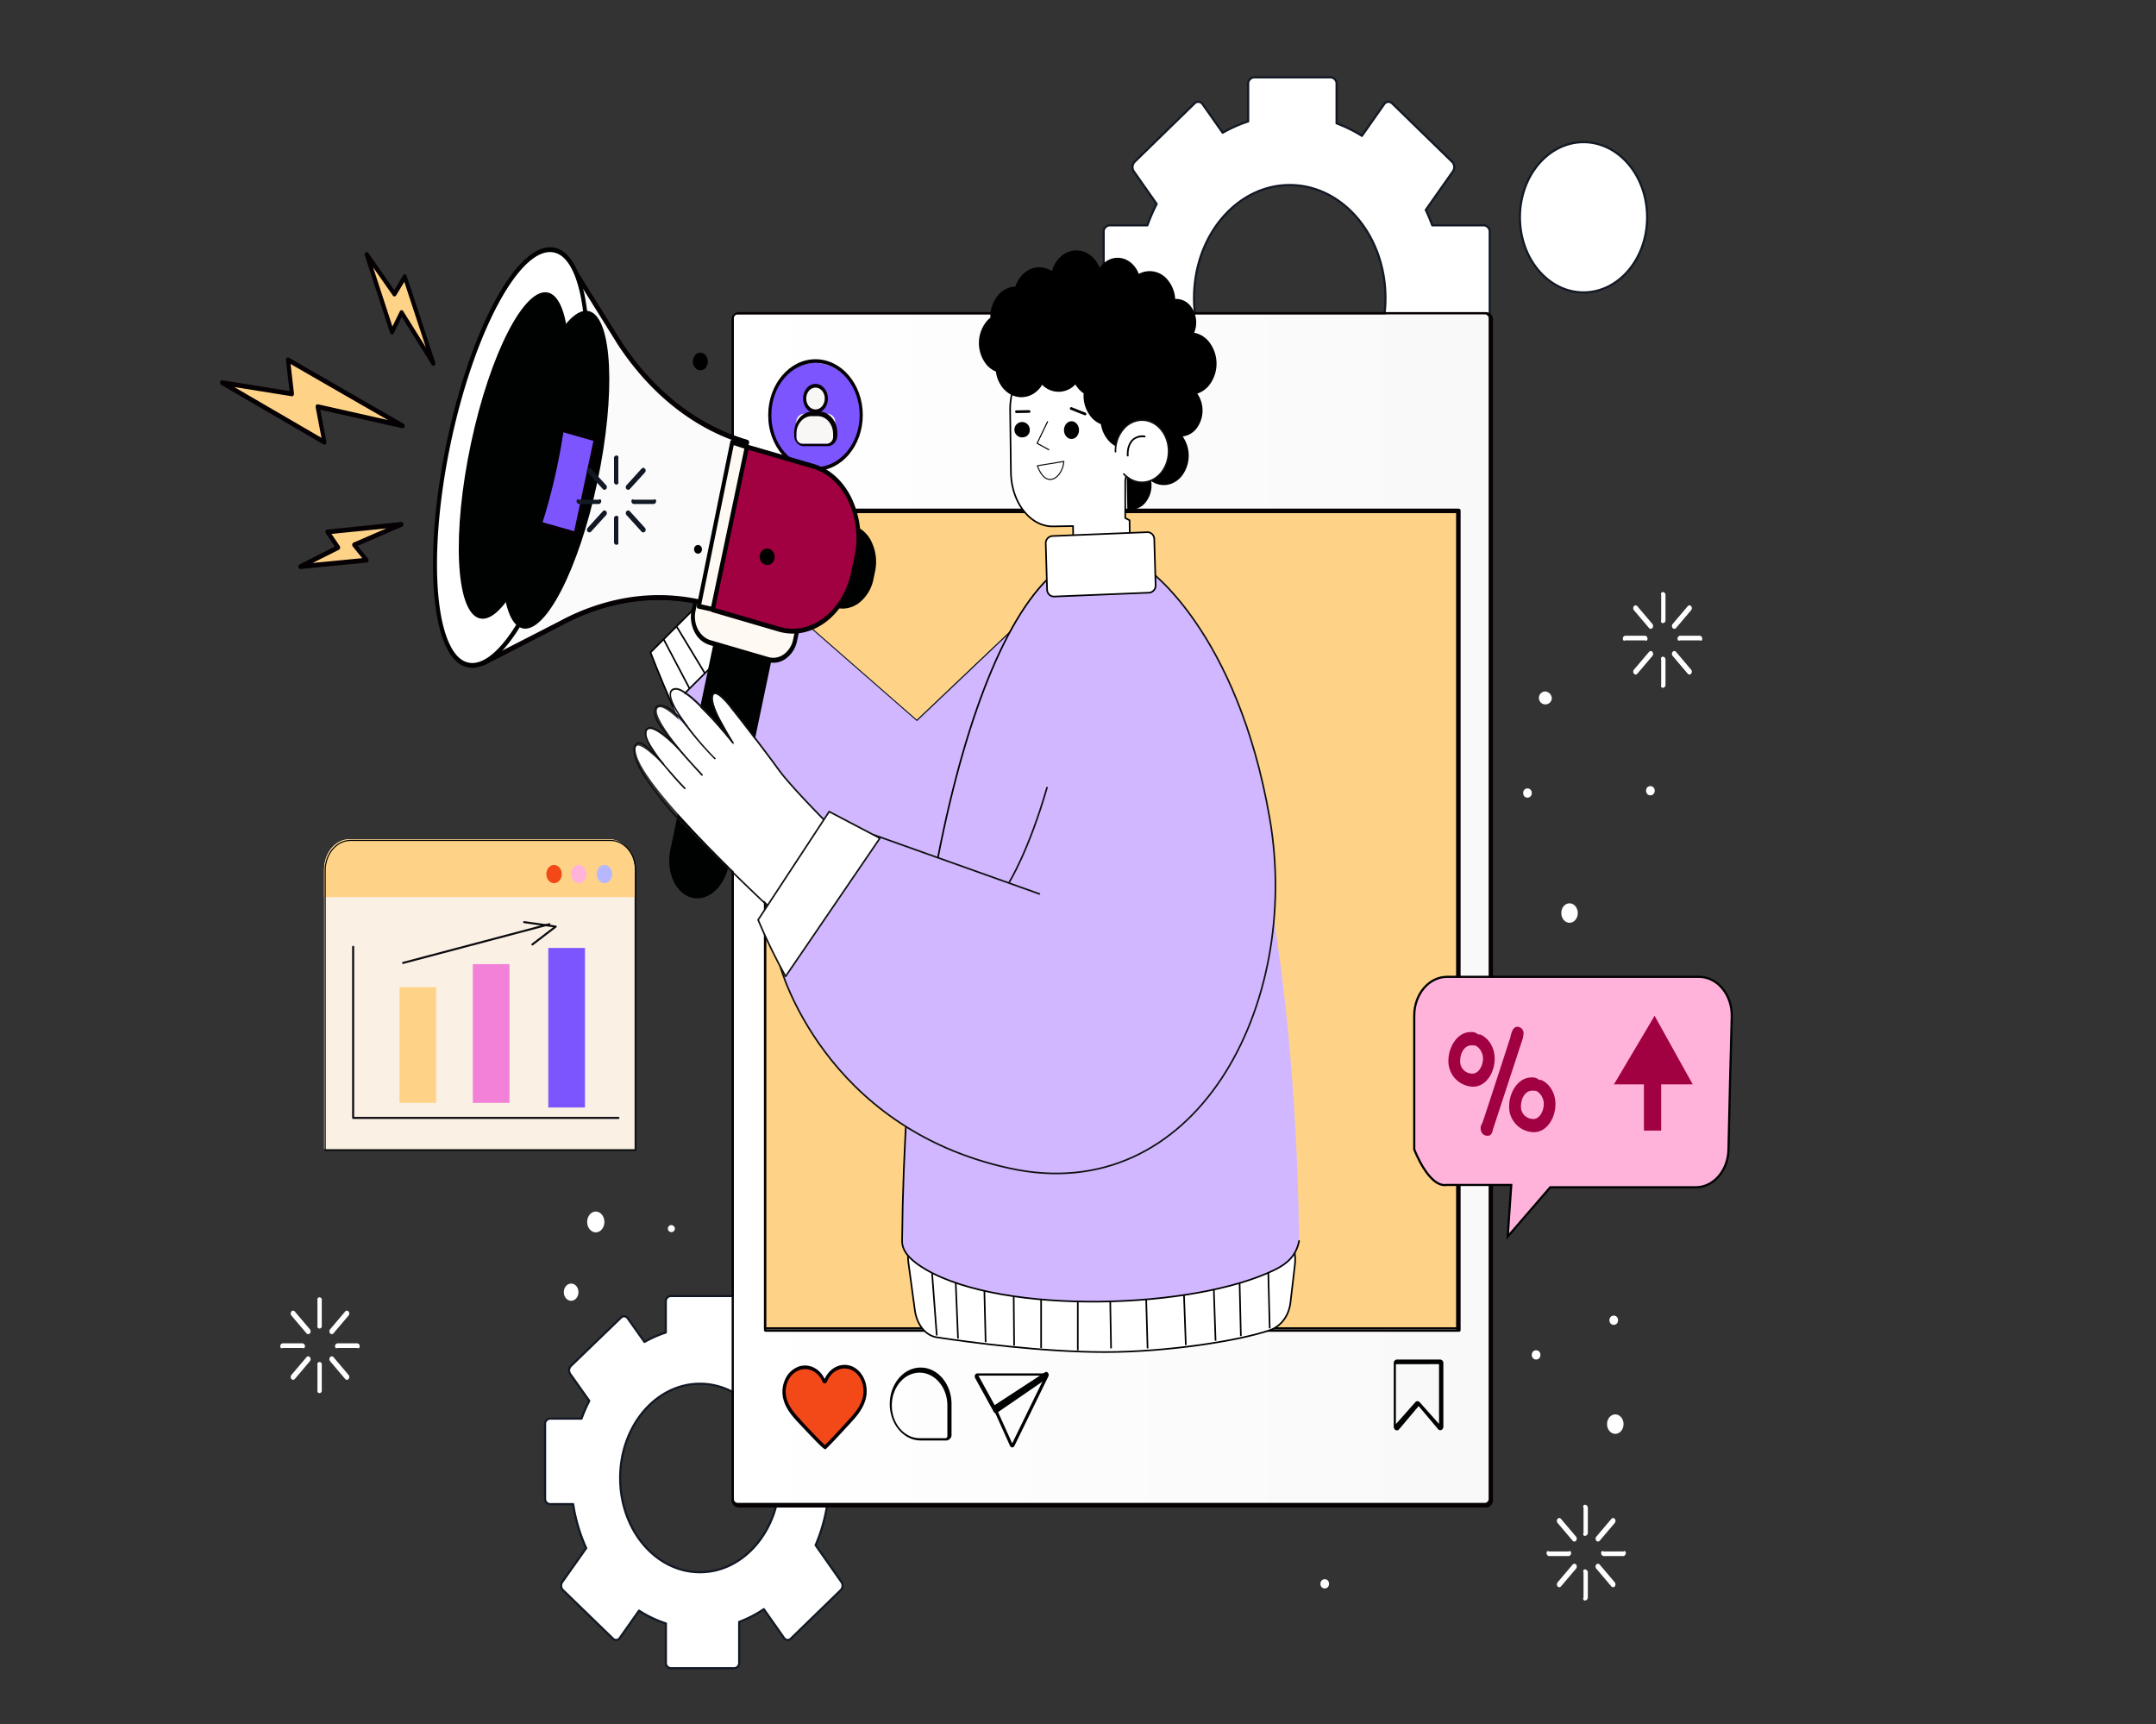 <svg xmlns="http://www.w3.org/2000/svg" xmlns:xlink="http://www.w3.org/1999/xlink" viewBox="0 0 999.95 799.66"><rect x="0" y="0" width="999.95" height="799.66" fill="#333333" stroke="none"/><defs><style>.cls-1{fill:#121924;}.cls-12,.cls-2,.cls-23,.cls-24,.cls-25,.cls-3{fill:#fff;}.cls-11,.cls-3{stroke:#121924;}.cls-15,.cls-21,.cls-23,.cls-24,.cls-25,.cls-26,.cls-27,.cls-3,.cls-32{stroke-linecap:round;}.cls-21,.cls-23,.cls-24,.cls-25,.cls-26,.cls-27,.cls-3,.cls-32{stroke-linejoin:round;}.cls-4{fill:url(#Gradiente_sem_nome_69);}.cls-5{fill:#050004;}.cls-20,.cls-6{fill:#ffd387;}.cls-34,.cls-6{stroke:#020202;}.cls-11,.cls-12,.cls-13,.cls-15,.cls-28,.cls-34,.cls-6{stroke-miterlimit:10;}.cls-7{fill:#f34919;}.cls-8{fill:#000201;}.cls-9{fill:#7c55ff;}.cls-10{fill:#f8f7f5;}.cls-11,.cls-14{fill:#d1b7ff;}.cls-11,.cls-25,.cls-26,.cls-34{stroke-width:0.5px;}.cls-12,.cls-13,.cls-15,.cls-24,.cls-26,.cls-28{stroke:#000;}.cls-12,.cls-13,.cls-15,.cls-21,.cls-23,.cls-24,.cls-27{stroke-width:0.75px;}.cls-13,.cls-15,.cls-21,.cls-26,.cls-27,.cls-32,.cls-34,.cls-35{fill:none;}.cls-16{fill:#fff9f3;}.cls-17{fill:#a10140;}.cls-18{fill:#f8eee2;}.cls-19{fill:#fcfbfc;}.cls-21{stroke:#101010;}.cls-22{fill:#0f110e;}.cls-23,.cls-25,.cls-27{stroke:#0f110e;}.cls-28,.cls-30{fill:#ffb3da;}.cls-29{fill:#faf0e3;}.cls-31{fill:#b7b8fb;}.cls-32{stroke:#0b0a10;stroke-width:0.94px;}.cls-33{fill:#f381d8;}</style><linearGradient id="Gradiente_sem_nome_69" x1="340.34" y1="421.95" x2="691.43" y2="421.95" gradientUnits="userSpaceOnUse"><stop offset="0" stop-color="#fff"/><stop offset="0.94" stop-color="#f9f9f9"/></linearGradient></defs><g id="Layer_2" data-name="Layer 2"><g id="OBJECTS"><line class="cls-1" x1="735.44" y1="699.16" x2="735.44" y2="710.96"/><path class="cls-2" d="M735.16,712.33a.84.84,0,0,1-.72-1.33V699.2a.84.84,0,0,1,.72-1.33,1.5,1.5,0,0,1,1.28,1.33V711A1.5,1.5,0,0,1,735.16,712.33Z"/><line class="cls-1" x1="735.44" y1="729.19" x2="735.44" y2="740.99"/><path class="cls-2" d="M735.16,742.3a.84.84,0,0,1-.72-1.34V729.17a.84.84,0,0,1,.72-1.33,1.5,1.5,0,0,1,1.28,1.33V741A1.5,1.5,0,0,1,735.16,742.3Z"/><line class="cls-1" x1="752.45" y1="720.61" x2="743.45" y2="720.61"/><path class="cls-2" d="M753,721.68h-9.34a1.46,1.46,0,0,1-1.05-1.41c0-.68.47-1.24,1.05-.73H753c.58-.51,1.05.05,1.05.73A1.46,1.46,0,0,1,753,721.68Z"/><line class="cls-1" x1="727.44" y1="720.61" x2="717.44" y2="720.61"/><path class="cls-2" d="M727.64,721.68H718.3a1.46,1.46,0,0,1-1-1.41c0-.68.47-1.24,1-.73h9.34c.58-.51,1.05.05,1.05.73A1.46,1.46,0,0,1,727.64,721.68Z"/><line class="cls-1" x1="723.19" y1="734.81" x2="730.18" y2="726.55"/><path class="cls-2" d="M723.19,736.12a1,1,0,0,1-.79-.38,1.52,1.52,0,0,1,0-1.87l7-8.25a1,1,0,0,1,1.58,0,1.49,1.49,0,0,1,0,1.87l-7,8.25A1,1,0,0,1,723.19,736.12Z"/><line class="cls-1" x1="741.15" y1="713.62" x2="748.14" y2="705.36"/><path class="cls-2" d="M741.15,714.93a1,1,0,0,1-.79-.38,1.49,1.49,0,0,1,0-1.87l7-8.25a1,1,0,0,1,1.58,0,1.52,1.52,0,0,1,0,1.87l-7,8.25A1.06,1.06,0,0,1,741.15,714.93Z"/><line class="cls-1" x1="723.19" y1="705.36" x2="730.18" y2="713.62"/><path class="cls-2" d="M730.18,714.93a1.06,1.06,0,0,1-.79-.38l-7-8.25a1.52,1.52,0,0,1,0-1.87,1,1,0,0,1,1.58,0l7,8.25a1.49,1.49,0,0,1,0,1.87A1,1,0,0,1,730.18,714.93Z"/><line class="cls-1" x1="741.15" y1="726.55" x2="748.14" y2="734.81"/><path class="cls-2" d="M748.14,736.12a1,1,0,0,1-.79-.38l-7-8.25a1.49,1.49,0,0,1,0-1.87,1,1,0,0,1,1.58,0l7,8.25a1.52,1.52,0,0,1,0,1.87A1,1,0,0,1,748.14,736.12Z"/><ellipse class="cls-2" cx="614.41" cy="734.55" rx="2" ry="2.14"/><path class="cls-3" d="M252.81,660.46V695a2.43,2.43,0,0,0,2.21,2.59h10.8A78.38,78.38,0,0,0,271.87,718h0l-11.13,15.76a2.92,2.92,0,0,0,.3,3.65L284.33,760a2,2,0,0,0,3.12-.35L296.38,747h0a54.68,54.68,0,0,0,12.45,5.93h0V771.1a2.42,2.42,0,0,0,2.21,2.59h29.59a2.43,2.43,0,0,0,2.21-2.59V752.21a55.7,55.7,0,0,0,11.42-5.9l9.38,13.36a2,2,0,0,0,3.1.34L390,737.4a2.92,2.92,0,0,0,.29-3.64l-12-17.13h0a79.11,79.11,0,0,0,5.43-19.08h16a2.42,2.42,0,0,0,2.2-2.59v-34.5a2.42,2.42,0,0,0-2.2-2.58H379.72q-1.11-3-2.46-5.92h0l10.47-14.82a2.89,2.89,0,0,0-.29-3.63L364.25,611a2,2,0,0,0-3.11.34l-8.55,12.1a55.48,55.48,0,0,0-9.75-4.8v-15a2.43,2.43,0,0,0-2.21-2.58H311a2.42,2.42,0,0,0-2.21,2.58V618h0a53.68,53.68,0,0,0-9.88,4.36l-7.76-10.95a2,2,0,0,0-3.12-.34l-23.29,22.49a2.89,2.89,0,0,0-.3,3.63l8.87,12.5a75.2,75.2,0,0,0-3.61,8.24H255A2.43,2.43,0,0,0,252.81,660.46Zm34.83,25c0-24.13,16.58-43.7,37-43.7s37,19.57,37,43.7-16.57,43.71-37,43.71S287.64,709.64,287.64,685.5Z"/><path class="cls-3" d="M511.88,107.64v42a2.94,2.94,0,0,0,2.65,3.15h12.91a95.87,95.87,0,0,0,7.24,24.75h0l-13.31,19.09a3.58,3.58,0,0,0,.36,4.43l27.86,27.38a2.38,2.38,0,0,0,3.73-.42L564,212.68h0a65.67,65.67,0,0,0,14.89,7.17h0v22a2.93,2.93,0,0,0,2.65,3.14h35.71a2.93,2.93,0,0,0,2.65-3.14V219a66.87,66.87,0,0,0,13.75-7.16L645,228a2.38,2.38,0,0,0,3.73.42l27.91-27.38a3.57,3.57,0,0,0,.36-4.43l-14.48-20.73h0A96.08,96.08,0,0,0,669,152.78h19.28a2.94,2.94,0,0,0,2.65-3.15v-42a2.92,2.92,0,0,0-2.65-3.12h-24q-1.34-3.66-3-7.14h0l12.6-17.9a3.52,3.52,0,0,0-.35-4.39L645.68,47.94a2.41,2.41,0,0,0-3.74.41L631.66,63a66.46,66.46,0,0,0-11.75-5.8V39a2.92,2.92,0,0,0-2.65-3.12H581.55A2.92,2.92,0,0,0,578.9,39v17.3h0a64.66,64.66,0,0,0-11.82,5.26l-9.29-13.21a2.39,2.39,0,0,0-3.73-.42L526.2,75.09a3.54,3.54,0,0,0-.35,4.4l10.61,15.09a88.47,88.47,0,0,0-4.32,9.94H514.53A2.92,2.92,0,0,0,511.88,107.64Zm41.92,30.57c0-28.94,19.87-52.39,44.38-52.39s44.39,23.45,44.39,52.39-19.87,52.38-44.39,52.38S553.8,167.14,553.8,138.21Z"/><rect class="cls-4" x="340.34" y="145.81" width="351.1" height="552.28" rx="1.62"/><path class="cls-5" d="M689.35,699.16H342.42a3.39,3.39,0,0,1-3.08-3.63V148.37a3.39,3.39,0,0,1,3.08-3.63H689.35a3.39,3.39,0,0,1,3.08,3.63V695.53A3.39,3.39,0,0,1,689.35,699.16Zm-349-551.41V695.1A1.79,1.79,0,0,0,342,697H688.8a1.81,1.81,0,0,0,1.63-1.94V147.73a1.79,1.79,0,0,0-1.61-1.92H342A1.8,1.8,0,0,0,340.34,147.75Z"/><rect class="cls-6" x="354.84" y="236.43" width="321.09" height="379.63"/><path class="cls-5" d="M676.71,617.66H355.07a.81.81,0,0,1-.73-.87v-380a.79.79,0,0,1,.72-.86H676.7a.81.81,0,0,1,.73.87v380A.79.79,0,0,1,676.71,617.66Zm-321.37-1.07H675.43V238H355.34Z"/><path class="cls-7" d="M370.83,659.24c1,1.06,11.55,12.34,11.88,12,4.21-4.17,8.24-8.63,12.27-13,3.65-4,7.28-9.17,6-15.71-.84-4.25-3.83-7.68-7.48-8.43-4.65-1-8.78,1.94-10.58,6.4a.42.42,0,0,1-.81,0c-2-4.56-6.39-7.37-11.21-6a10.15,10.15,0,0,0-6.15,5.76,12.53,12.53,0,0,0-1.1,5.58C363.82,651.49,367.5,655.73,370.83,659.24Z"/><path class="cls-5" d="M382.78,672.13c-.72,0-2.62-1.81-11.9-11.67l-.54-.58h0c-3.49-3.69-7.24-8.12-7.44-14a13.54,13.54,0,0,1,1.19-6,11,11,0,0,1,6.61-6.19c4.67-1.38,9.44,1,11.78,5.83,2.17-4.72,6.57-7.26,11.13-6.31,3.9.8,7.14,4.45,8.06,9.09,1.41,7.08-2.57,12.55-6.2,16.53l-.76.84c-3.73,4.08-7.58,8.31-11.53,12.23A.57.57,0,0,1,382.78,672.13ZM371.31,658.6l.55.58c7.42,7.89,9.94,10.34,10.76,11,3.79-3.79,7.5-7.87,11.09-11.81l.77-.84c3.34-3.66,7-8.66,5.77-14.88-.78-4-3.55-7.1-6.89-7.79-4.09-.85-8,1.55-9.81,5.93a1.19,1.19,0,0,1-1,.81,1.21,1.21,0,0,1-1.07-.78c-1.93-4.48-6.2-6.75-10.39-5.51a9.46,9.46,0,0,0-5.67,5.33,11.58,11.58,0,0,0-1,5.15c.18,5.19,3.54,9.16,7,12.77Z"/><path class="cls-8" d="M461.89,655.41a1.12,1.12,0,0,1-1-.62l-8.65-15.73a1.58,1.58,0,0,1,0-1.39,1.15,1.15,0,0,1,1-.71h31.54a1.18,1.18,0,0,1,1.11,1,1.43,1.43,0,0,1-.53,1.52l-22.9,15.73A1,1,0,0,1,461.89,655.41ZM453.81,638,462,652.92,483.66,638Z"/><path class="cls-8" d="M469.44,671.28h0a1.18,1.18,0,0,1-1-.74l-7.66-17a1.47,1.47,0,0,1,.45-1.82l23.41-15.26a1,1,0,0,1,1.41.25,1.55,1.55,0,0,1,.18,1.63l-15.75,32.26A1.13,1.13,0,0,1,469.44,671.28Zm-7.27-18,7.28,16.13L484.4,638.8Z"/><path class="cls-8" d="M439,668.06H427c-7.9,0-14.33-7.58-14.33-16.9s6.43-16.91,14.33-16.91,14.32,7.59,14.32,16.91v14.12A2.6,2.6,0,0,1,439,668.06Zm-12.51-31.44c-7.09,0-12.86,6.81-12.86,15.18S419.4,667,426.49,667h12a1,1,0,0,0,.9-1.07V651.8C439.36,643.43,433.59,636.62,426.49,636.62Z"/><path class="cls-8" d="M647.86,663.38a1.37,1.37,0,0,1-.93-.39,1.91,1.91,0,0,1-.51-1.38V632.24a1.59,1.59,0,0,1,1.43-1.71H668a1.6,1.6,0,0,1,1.43,1.71v29.29a1.88,1.88,0,0,1-.52,1.38,1.29,1.29,0,0,1-1.94-.11l-9-10.68-9.08,10.76A1.31,1.31,0,0,1,647.86,663.38Zm-.44-30.69v27.79l9-10.18a1.32,1.32,0,0,1,1-.47h0a1.36,1.36,0,0,1,1,.47l9,10.08,0-27.71Z"/><ellipse class="cls-9" cx="377.85" cy="192.99" rx="21.51" ry="24.67"/><path class="cls-5" d="M378.23,218.37c-12.09,0-21.93-11.61-21.93-25.88s9.84-25.89,21.93-25.89,21.93,11.61,21.93,25.89S390.32,218.37,378.23,218.37Zm0-50.05c-11.29,0-20.48,10.84-20.48,24.17s9.19,24.16,20.48,24.16,20.47-10.84,20.47-24.16S389.52,168.32,378.23,168.32Z"/><path class="cls-10" d="M373.2,184.83c0,3.28,2.25,5.94,5,5.94s5-2.66,5-5.94-2.25-5.94-5-5.94S373.2,181.55,373.2,184.83Z"/><path class="cls-5" d="M378.23,191.63c-3.18,0-5.76-3-5.76-6.8s2.58-6.79,5.76-6.79,5.76,3.05,5.76,6.79S381.4,191.63,378.23,191.63Zm0-11.88c-2.38,0-4.31,2.28-4.31,5.08s1.93,5.08,4.31,5.08,4.3-2.27,4.3-5.08S380.6,179.75,378.23,179.75Z"/><path class="cls-10" d="M371.07,191.92h14.58a1.7,1.7,0,0,1,1.7,1.7v8.59a3.65,3.65,0,0,1-3.65,3.65H373a3.65,3.65,0,0,1-3.65-3.65v-8.57A1.73,1.73,0,0,1,371.07,191.92Z" transform="translate(756.69 397.78) rotate(180)"/><path class="cls-5" d="M383.88,206.93H372.76c-2.44,0-4.42-2.27-4.42-5.06V200.7c0-5.43,3.86-9.85,8.59-9.85h2.83c4.74,0,8.59,4.42,8.59,9.85v1.11C388.35,204.64,386.35,206.93,383.88,206.93ZM376.43,193c-3.91,0-7.09,3.72-7.09,8.29v1.19a3.18,3.18,0,0,0,2.91,3.39h11.14a3.24,3.24,0,0,0,3-3.45v-1.13c0-4.57-3.18-8.29-7.09-8.29Z"/><path class="cls-11" d="M301.71,302.58l40.77-40.81,82.79,72.36,96.65-91.81L530.6,416.6c-50,37.48-123.29,55.48-148,37.68-28.53-20.55-70.7-127-70.7-127Z"/><path class="cls-12" d="M361.17,278.13l-49.28,49.1c-6.33-14.49-10.18-24.65-10.18-24.65l40.77-40.81Z"/><line class="cls-13" x1="337.79" y1="265.99" x2="354.53" y2="284.74"/><line class="cls-13" x1="330.16" y1="274.1" x2="345.34" y2="293.9"/><line class="cls-13" x1="321.66" y1="282.61" x2="336.09" y2="303.12"/><line class="cls-13" x1="313.9" y1="290.71" x2="326.92" y2="312.25"/><line class="cls-13" x1="307.79" y1="296.49" x2="319.82" y2="319.33"/><polyline class="cls-11" points="425.27 334.13 521.92 242.32 530.6 416.6"/><path class="cls-12" d="M421.31,585.52l3,22.12c.9,6.69,5,11.81,10.19,12.58,15.49,2.35,49,6.84,78,6.84,28.53,0,61.83-5.13,76.44-10.14,4.85-1.66,8.79-6.27,9.56-12.78l2.07-17.58c1.09-9.26-4.36-17.63-11.51-17.69l-156.07-1.36C425.62,567.45,420,576.09,421.31,585.52Z"/><line class="cls-13" x1="588.89" y1="616.07" x2="587.68" y2="568"/><line class="cls-13" x1="575.51" y1="619.61" x2="574.28" y2="568"/><line class="cls-13" x1="563.77" y1="621.82" x2="561.95" y2="567.78"/><line class="cls-13" x1="547.93" y1="567.78" x2="549.98" y2="623.79"/><line class="cls-13" x1="530.6" y1="567.51" x2="532.25" y2="625.36"/><line class="cls-13" x1="515.31" y1="625.36" x2="514.29" y2="567.37"/><line class="cls-13" x1="499.88" y1="567.26" x2="499.88" y2="626.24"/><line class="cls-13" x1="482.87" y1="567.26" x2="482.87" y2="625.17"/><line class="cls-13" x1="469.87" y1="567.26" x2="470.35" y2="624.09"/><line class="cls-13" x1="455.78" y1="566.66" x2="457.14" y2="622.43"/><line class="cls-13" x1="442.1" y1="566.66" x2="444.33" y2="620.79"/><line class="cls-13" x1="434.47" y1="619.37" x2="430.5" y2="566.66"/><path class="cls-14" d="M429.41,588.8c-5.53-3.23-11.12-7.55-11.06-13.26,1.82-177.26,42.35-318.95,92.08-318.95s90.26,141.69,92.08,319c-1.31,6.72-5.37,10.45-11.06,13.26C554.08,607.27,465.73,610,429.41,588.8Z"/><path class="cls-15" d="M602.51,575.54c-1.31,6.72-5.37,10.45-11.06,13.26-37.37,18.47-125.72,21.19-162,0-5.53-3.23-11.12-7.55-11.06-13.26,1.82-177.26,42.35-318.95,92.08-318.95"/><path class="cls-8" d="M373.24,276.45l14.64,4.27c7.15,2.08,14.47-3.52,16.35-12.51l.71-3.39c1.89-9-2.39-18-9.54-20.06l-14.63-4.26Z"/><path class="cls-8" d="M387.65,281.8,373,277.54a1.16,1.16,0,0,1-.69-1.36l7.53-36a1.12,1.12,0,0,1,.42-.69.85.85,0,0,1,.72-.13l14.64,4.27a14.35,14.35,0,0,1,8.76,8,21.25,21.25,0,0,1,1.47,13.43l-.71,3.39a18.6,18.6,0,0,1-6.6,11.08,13.1,13.1,0,0,1-5.29,2.47A11.37,11.37,0,0,1,387.65,281.8Zm-13.26-6.17,13.72,4a10.41,10.41,0,0,0,9.41-1.95,16.39,16.39,0,0,0,5.8-9.74l.71-3.39a18.73,18.73,0,0,0-1.29-11.8,12.42,12.42,0,0,0-7.56-6.9l-13.72-4Z"/><path class="cls-8" d="M320.75,415.15h0c6.91,2,14.13-4.07,16.12-13.6l19.5-93.17c2-9.52-2-18.88-8.9-20.89h0c-6.91-2-14.13,4.07-16.12,13.6l-19.5,93.16C309.85,403.78,313.84,413.14,320.75,415.15Z"/><path class="cls-8" d="M320.52,416.24h0c-7.41-2.16-11.71-12.15-9.59-22.26l19.5-93.16c2.11-10.11,9.86-16.58,17.27-14.42,3.61,1.05,6.6,4,8.4,8.22a23.65,23.65,0,0,1,1.19,14l-19.5,93.17a21,21,0,0,1-6.59,11.77,12.9,12.9,0,0,1-5.62,2.85A10.58,10.58,0,0,1,320.52,416.24Zm11.74-114.88-19.49,93.16c-1.87,8.91,1.81,17.68,8.2,19.55a9.73,9.73,0,0,0,9.13-2.3A18.65,18.65,0,0,0,336,401.28l19.5-93.16a21.15,21.15,0,0,0-1-12.5c-1.55-3.65-4.1-6.16-7.17-7.05a8.8,8.8,0,0,0-4.26-.16C338.1,289.42,333.72,294.43,332.26,301.36ZM320.73,415.15h0Z"/><path class="cls-16" d="M329.31,298.05l26.77,7.8c5.61,1.64,11.28-2.4,12.66-9l1.48-7c1.38-6.62-2-13.31-7.65-15L335.8,267c-5.61-1.64-11.28,2.4-12.66,9l-1.48,7C320.28,289.72,323.7,296.41,329.31,298.05Z"/><path class="cls-8" d="M355.85,306.94l-26.77-7.81a11.68,11.68,0,0,1-7-6.11,15.42,15.42,0,0,1-1.3-10.18l1.47-7c1.51-7.2,7.7-11.61,13.8-9.84l26.78,7.81c6.1,1.78,9.84,9.09,8.34,16.29l-1.48,7.05a13.44,13.44,0,0,1-5.17,8.29,10.46,10.46,0,0,1-3.93,1.75A9.91,9.91,0,0,1,355.85,306.94Zm-31.79-30.61-1.48,7c-1.25,6,1.86,12.11,7,13.59h0l26.77,7.81a8.23,8.23,0,0,0,7.2-1.29,11.17,11.17,0,0,0,4.31-6.92l1.48-7c1.25-6-1.86-12.11-6.95-13.59l-26.78-7.81a8.13,8.13,0,0,0-3.91-.16C328.06,268.71,325,271.88,324.06,276.33Z"/><path class="cls-17" d="M330.56,282.85l30.77,9c15,4.38,30.43-7.39,34.38-26.29l1.49-7.12c4-18.9-5-37.78-20.05-42.16l-30.77-9Z"/><path class="cls-5" d="M361.1,292.91l-30.76-9a1.14,1.14,0,0,1-.69-1.36L345.46,207a1.16,1.16,0,0,1,.43-.69.85.85,0,0,1,.72-.13l30.77,9c7.52,2.19,13.82,7.93,17.74,16.17a43.23,43.23,0,0,1,3,27.34l-1.49,7.12c-3.07,14.69-12.9,25.22-24.2,27.56A23.35,23.35,0,0,1,361.1,292.91ZM331.71,282l29.85,8.71c14.51,4.23,29.41-7.2,33.23-25.47l1.5-7.13a40.78,40.78,0,0,0-2.82-25.71c-3.66-7.69-9.53-13.05-16.55-15.09l-29.85-8.71Z"/><path class="cls-18" d="M346.38,205.13h0l-15.82,75.58h0c-23.17-6.76-47.77-3.87-70.46,8.27l-36,18.49,39.22-186.88,24,38.5C302.58,182.3,323.21,198.38,346.38,205.13Z"/><path class="cls-8" d="M223.49,308.33a1.22,1.22,0,0,1-.31-1.12l39.23-186.89a1,1,0,0,1,.73-.82.9.9,0,0,1,.95.43l24,38.47c15.23,23.14,35.49,38.92,58.57,45.65a1.13,1.13,0,0,1,.69,1.35L331.48,281a1.12,1.12,0,0,1-.42.69.82.82,0,0,1-.72.13c-23.09-6.73-47.24-3.89-69.86,8.22l-36,18.49a1,1,0,0,1-.22.08A.87.87,0,0,1,223.49,308.33Zm106.38-29L345.24,206c-23.12-7-43.4-22.95-58.71-46.2l-22.77-36.57L225.48,305.55,259.71,288a101.6,101.6,0,0,1,27.37-10.07A89.82,89.82,0,0,1,329.87,279.36Z"/><path class="cls-19" d="M346.38,205.13h0l-15.82,75.58h0c-23.17-6.76-47.77-3.87-70.46,8.27l-36,18.49,39.22-186.88,24,38.5C302.58,182.3,323.21,198.38,346.38,205.13Z"/><path class="cls-5" d="M223.49,308.33a1.22,1.22,0,0,1-.31-1.12l39.23-186.89a1,1,0,0,1,.73-.82.9.9,0,0,1,.95.43l24,38.47c15.23,23.14,35.49,38.92,58.57,45.65a1.13,1.13,0,0,1,.69,1.35L331.48,281a1.12,1.12,0,0,1-.42.69.82.82,0,0,1-.72.13c-23.09-6.73-47.24-3.89-69.86,8.22l-36,18.49a1,1,0,0,1-.22.08A.87.87,0,0,1,223.49,308.33Zm106.38-29L345.24,206c-23.12-7-43.4-22.95-58.71-46.2l-22.77-36.57L225.48,305.55,259.71,288a101.6,101.6,0,0,1,27.37-10.07A89.82,89.82,0,0,1,329.87,279.36Z"/><ellipse class="cls-2" cx="237.07" cy="212.2" rx="98.25" ry="29.75" transform="translate(-18.93 401.13) rotate(-78.26)"/><path class="cls-8" d="M216.2,309.32c-3.52-1-6.53-3.93-8.94-8.66-8.68-17-8.58-56,.23-97,11.71-54.44,33.87-93.36,50.46-88.59,3.52,1,6.52,3.92,8.93,8.65,8.68,17,8.59,56-.22,97-10.55,49-29.57,85.48-45.37,88.75A10.54,10.54,0,0,1,216.2,309.32Zm-6.88-105.1h0c-8.69,40.45-8.87,78.74-.43,95.29,2.14,4.2,4.75,6.77,7.75,7.63a9,9,0,0,0,4.41.13c14.82-3.07,33.56-39.59,43.77-87.1,8.7-40.44,8.88-78.73.44-95.28-2.14-4.21-4.75-6.78-7.76-7.64a9.08,9.08,0,0,0-4.4-.13C238.28,120.19,219.54,156.72,209.32,204.22Z"/><path class="cls-8" d="M238.34,212.25c-8.65,40.59-7,76,3.73,79.09s26.39-27.3,35-67.89,7-76-3.73-79.1S247,171.66,238.34,212.25Z"/><path class="cls-9" d="M276.37,203.63l-20.81-5.93c-8.5-2.42-17.49,5.49-20.08,17.66h0c-2.58,12.18,2.21,24,10.71,26.43L267,247.72Z"/><path class="cls-5" d="M266.78,248.8,246,242.88c-3.81-1.09-7.11-4-9.3-8.3-2.8-5.48-3.57-12.58-2.11-19.49,2.72-12.74,12.24-21,21.22-18.47l20.81,5.92a1,1,0,0,1,.59.51,1.31,1.31,0,0,1,.11.85L267.92,248a1,1,0,0,1-.76.83A.82.82,0,0,1,266.78,248.8Zm-11.44-50c-8-2.28-16.48,5.29-18.94,16.85-1.34,6.33-.65,12.81,1.89,17.78,1.93,3.75,4.81,6.34,8.12,7.28l19.9,5.67,8.91-41.92Z"/><path class="cls-2" d="M240.5,219.6h0c.79-4.68-.09-9.26-2-11.95a18.73,18.73,0,0,0-3.66,8.76h0a22.64,22.64,0,0,0,1,11.92C238,226.87,239.81,223.69,240.5,219.6Z"/><path class="cls-5" d="M235.56,229.39a1,1,0,0,1-.57-.58,24,24,0,0,1-1.1-12.62,20.15,20.15,0,0,1,3.91-9.31.83.83,0,0,1,.71-.34.92.92,0,0,1,.69.39c2.2,3.06,3.06,8,2.23,12.89h0c-.73,4.26-2.64,7.81-5.12,9.48a1.14,1.14,0,0,1-.3.13A.77.77,0,0,1,235.56,229.39Zm4-10a16.58,16.58,0,0,0-1.16-9.93,18.78,18.78,0,0,0-2.66,7.18,22.14,22.14,0,0,0,.51,10,13.4,13.4,0,0,0,3.31-7.24Z"/><path class="cls-8" d="M218.46,205.5c-8.88,41.7-7.17,78.07,3.83,81.24s27.11-28.05,36-69.74,7.17-78.06-3.83-81.24S227.34,163.81,218.46,205.5Z"/><polygon class="cls-16" points="339.62 205.07 324.1 281.18 330.53 282.6 346.38 207.28 339.62 205.07"/><path class="cls-8" d="M330.36,283.7l-6.44-1.42a1,1,0,0,1-.62-.49,1.3,1.3,0,0,1-.12-.87l15.52-76.11a1.15,1.15,0,0,1,.44-.71.83.83,0,0,1,.73-.11l6.76,2.21a1.15,1.15,0,0,1,.67,1.35l-15.85,75.32a1,1,0,0,1-.76.83A.62.62,0,0,1,330.36,283.7Zm9.95-77.25L325.25,280.3l4.58,1,15.41-73.24Z"/><polygon class="cls-20" points="170.09 118 181.81 154.02 186.24 144.97 200.97 168.5 187.72 128.34 182.94 136.39 170.09 118"/><path class="cls-5" d="M200.21,169.16,186.34,147l-3.71,7.58a.9.9,0,0,1-.89.55,1,1,0,0,1-.81-.71l-11.73-36a1.23,1.23,0,0,1,.41-1.36.85.85,0,0,1,1.21.25l12.06,17.25,4.06-6.85a.89.89,0,0,1,.89-.46,1,1,0,0,1,.77.7l13.26,40.16a1.23,1.23,0,0,1-.43,1.39.81.81,0,0,1-.29.12A.89.89,0,0,1,200.21,169.16ZM183.72,137a.93.93,0,0,1-.74.47.87.87,0,0,1-.77-.4L173.05,124,182,151.43l3.43-7a.94.94,0,0,1,.76-.56.91.91,0,0,1,.82.45l10.51,16.79-10-30.4Z"/><polygon class="cls-20" points="139.32 262.77 170.01 259.79 164.25 252.67 186.17 243.18 151.9 246.69 156.8 253.92 139.32 262.77"/><path class="cls-5" d="M170.08,260.9l-30.68,3a1,1,0,0,1-1-.84,1.19,1.19,0,0,1,.55-1.3l16.34-8.27-4.13-6.08a1.27,1.27,0,0,1-.13-1.14,1,1,0,0,1,.79-.67l34.26-3.51a1,1,0,0,1,1,.87,1.16,1.16,0,0,1-.6,1.29l-20.56,8.9,4.76,5.89a1.27,1.27,0,0,1,.2,1.17,1,1,0,0,1-.72.7Zm-16.33-13.27,3.79,5.59a1.26,1.26,0,0,1,.18,1,1.07,1.07,0,0,1-.55.76L145,261.09,168,258.87l-4.39-5.42a1.29,1.29,0,0,1-.24-1,1.1,1.1,0,0,1,.6-.8l15.25-6.6Z"/><polygon class="cls-20" points="103.01 177.47 150.47 205.11 147.31 188.61 186.73 197.49 133.59 166.91 135.4 182.68 103.01 177.47"/><path class="cls-5" d="M150.05,206.11l-47.46-27.63a1.21,1.21,0,0,1-.48-1.33.94.94,0,0,1,1-.78l31.16,5-1.64-14.31A1.23,1.23,0,0,1,133,166a.83.83,0,0,1,1-.1l53.14,30.59a1.2,1.2,0,0,1,.48,1.35.94.94,0,0,1-1.08.75l-38-8.56,2.84,14.83a1.24,1.24,0,0,1-.33,1.13.93.93,0,0,1-.43.22A.81.81,0,0,1,150.05,206.11Zm-2.56-18.6,32.44,7.31-45.16-26,1.57,13.7a1.25,1.25,0,0,1-.27.94.85.85,0,0,1-.79.31l-26.64-4.27,40.47,23.56-2.72-14.21a1.28,1.28,0,0,1,.24-1,.9.9,0,0,1,.52-.32A.78.78,0,0,1,147.49,187.51Z"/><path class="cls-14" d="M482.05,414.62l-77-27.45-43.23,61s20.08,74.8,106.27,93.67,135.79-75.5,120.77-162.32S532.25,264,532.25,264L485.6,365.27c-8.45,29.44-17.48,43.8-17.48,43.8"/><path class="cls-21" d="M532.25,264s41.61,28.69,56.64,115.52S554.31,560.68,468.12,541.8s-106.27-93.67-106.27-93.67l43.23-61,77,27.45"/><path class="cls-21" d="M468.12,409.07s9-14.36,17.48-43.8"/><path class="cls-2" d="M370.88,433s-69.69-62.39-75.57-82.59c-4.93-16.93,25.27,18.13,25.27,18.13s-23.53-22.51-20.66-29.37S327,361,327,361s-25.74-27.83-22-32.51,28.4,25.39,28.4,25.39-26.43-28-22.14-33.58,29.3,25.25,29.3,25.25S327,324.16,331.6,321.73s29.93,43.31,60.85,68.15C410.16,404.1,370.88,433,370.88,433Z"/><path class="cls-22" d="M331.82,351.59a132.43,132.43,0,0,1-15.9-19.3c-1.09-1.66-7.65-11.23-3.11-12.33,1.42-.35,3,.61,4.17,1.32a37.38,37.38,0,0,1,5.47,4.32,134.19,134.19,0,0,1,11,11.62c2.12,2.47,4.21,5,6.21,7.56.27.34.82-.1.59-.46q-2.22-3.57-4.26-7.26c-2-3.63-4.43-7.58-5.32-11.69a4.52,4.52,0,0,1,.1-2.93c.69-1.26,2.44.09,3.16.66a32.4,32.4,0,0,1,5,5.46q4.41,5.52,8.7,11.1c3.4,4.4,6.79,8.82,10.09,13.29,2,2.7,3.89,5.45,6.06,8,5.74,6.79,12,13.19,18.15,19.57,5.5,5.66,10.94,11.53,16.85,16.78.36.32.89-.21.53-.53-5.33-4.74-10.24-10-15.21-15.1-6.59-6.76-13.2-13.54-19.33-20.71-2.33-2.73-4.36-5.65-6.49-8.53-3.35-4.52-6.77-9-10.22-13.45-3-3.86-6-7.71-9-11.52-1-1.27-7.69-9.65-9.09-4.93-.5,1.69.08,3.54.66,5.13a56.55,56.55,0,0,0,2.75,6c1.82,3.53,3.81,7,5.88,10.36l.39.62.59-.45a151.32,151.32,0,0,0-17.49-19.42,34.88,34.88,0,0,0-5.58-4.33c-1.24-.74-2.82-1.58-4.32-1.31-4.85.89-.63,8.34.6,10.47,4.75,8.25,11.27,15.66,17.88,22.46a.38.38,0,0,0,.53-.53Z"/><path class="cls-22" d="M325.9,359.14c-4.43-4.68-8.73-9.49-12.85-14.45a77.53,77.53,0,0,1-7.46-10c-1-1.66-2.93-5.83-.23-6.95,1.64-.67,3.71.53,5,1.39a34.68,34.68,0,0,1,7.93,7.88c.29.38.82-.15.53-.53a38.82,38.82,0,0,0-7.27-7.44,9.67,9.67,0,0,0-5.13-2.21c-3.17-.09-3.51,3.28-2.74,5.65,1.1,3.41,3.79,6.48,6,9.25,3.07,3.91,6.33,7.67,9.65,11.37,2,2.22,4,4.43,6,6.59.34.35.87-.18.53-.53Z"/><path class="cls-22" d="M317.87,365.34c-2.28-2.34-4.45-4.79-6.59-7.26a84.28,84.28,0,0,1-9.35-12.34c-1-1.73-2.63-4.58-1.95-6.73.55-1.73,2.73-.95,3.89-.4,4,1.92,7.36,5.44,10.36,8.64.33.36.86-.17.53-.53-3-3.17-6.24-6.57-10.16-8.59-1.34-.68-3.57-1.61-4.82-.26s-.52,3.8.05,5.29c1.71,4.52,5.14,8.5,8.17,12.19s6.07,7.17,9.34,10.52c.34.35.87-.18.53-.53Z"/><path class="cls-22" d="M307.86,354c-1.34-1.55-2.73-3-4.17-4.49-1.81-1.82-4-4.28-6.44-5.18a2.27,2.27,0,0,0-2.58.74c-1.29,1.46-1,3.73-.57,5.45,1.3,5.15,4.61,9.88,7.65,14.13,2.89,4.05,6,7.92,9.23,11.71.67.78,1.31,1.5,2,2.22l7.4,7.37q13.14,13.05,26.46,25.91c4.39,4.22,8.8,8.41,13.28,12.52,3,2.74,6,5.53,9.19,8,.44.34.89.67,1.35,1s.78-.39.38-.65a63.88,63.88,0,0,1-7.62-6.32c-4.07-3.65-8.05-7.4-12-11.17Q338,402.38,324.82,389.26c-5.15-5.09-10.5-10-15.12-15.59-4.86-5.84-9.78-12-13.14-18.85-1.12-2.29-2.71-5.57-1.89-8.21.25-.78.88-1.59,1.57-1.68,1.31-.19,2.91,1.42,3.8,2.18a67.24,67.24,0,0,1,6.15,6.14l1.14,1.28c.31.37.84-.17.53-.53Z"/><path class="cls-23" d="M364.36,452.83a278.48,278.48,0,0,1-12.74-26.22l32.95-50.2,23.52,12.34Z"/><path class="cls-24" d="M487.43,164.58h15.36s18.92,11.07,18.1,24.9v28.31a2.14,2.14,0,0,1,1.3,2.37,7.8,7.8,0,0,1-.3,2.58v17.54l2,1,.22,16.89c.09,6.25-4.32,11.45-9.79,11.54l-6.34.11c-5.47.09-10-4.95-10.1-11.2l-.2-14.65-9.22.16c-10.59.19-19.41-11.1-19.59-25.09l-.37-28.65C468.32,176.36,476.84,164.76,487.43,164.58Z"/><path d="M500.45,199.41c0,2.28-1.51,4.15-3.44,4.18s-3.51-1.78-3.54-4.05,1.51-4.15,3.44-4.18S500.42,197.14,500.45,199.41Z"/><path d="M477.6,199.22a3.3,3.3,0,0,1-2.93,3.57,3.56,3.56,0,1,1,2.93-3.57Z"/><path class="cls-25" d="M481.15,216s1.83,6,5.54,6.34,6.55-4.55,6.71-8.34Z"/><polyline class="cls-26" points="486.43 208.56 481.01 205.6 485.85 195.57"/><path d="M503.42,191.39l-5.61-2.22-.81-.32a.63.63,0,0,0-.77.44.64.64,0,0,0,.44.77l5.61,2.21.81.32a.63.63,0,0,0,.77-.43.64.64,0,0,0-.44-.77Z"/><path d="M477.37,190.22l-5.24.09-.76,0a.63.63,0,0,0,0,1.25l5.25-.09.75,0a.63.63,0,0,0,0-1.25Z"/><path d="M522.45,214.07a8.29,8.29,0,0,1,6.16.81,16,16,0,0,1,.6-9.24c-4.59,3.79-11,3.36-15.15-1.38a14.83,14.83,0,0,1-3.46-7.54,11.7,11.7,0,0,1-4.39-3.12,15.54,15.54,0,0,1-3.62-11.18,11.86,11.86,0,0,1-2.3-2,13.25,13.25,0,0,1-1.54-2.13,10.57,10.57,0,0,1-15.41.14,13.2,13.2,0,0,1-.93,1.41c-4.58,5.65-12.17,5.85-17,.44a15,15,0,0,1-3.51-7.94,11.8,11.8,0,0,1-4.18-3,16,16,0,0,1-.38-20,12.16,12.16,0,0,1,2-2,15.6,15.6,0,0,1,3.32-10.11,11.23,11.23,0,0,1,8.28-4.36,14.79,14.79,0,0,1,2.47-4.57c3.85-4.75,9.81-5.6,14.46-2.56a14.62,14.62,0,0,1,2.65-5.21c4.58-5.66,12.18-5.86,17-.45a14.05,14.05,0,0,1,2.52,4.18c.18-.25.32-.53.51-.77,4.12-5.08,10.95-5.26,15.26-.4a12.54,12.54,0,0,1,2.35,3.94,10.63,10.63,0,0,1,13.28,2.62,15.19,15.19,0,0,1,3.61,9,8.45,8.45,0,0,1,6.89,3,12.42,12.42,0,0,1,1.92,12.67,11.59,11.59,0,0,1,6.57,3.83,16.41,16.41,0,0,1,.39,20.52,11.89,11.89,0,0,1-5.53,3.87,13.81,13.81,0,0,1-.39,16.24,9.71,9.71,0,0,1-6.38,3.64,15.52,15.52,0,0,1-.39,18.33c-3.78,4.68-9.69,5.47-14.22,2.34a12.69,12.69,0,0,1-2.48,9.79,8.7,8.7,0,0,1-8.58,3.31Z"/><path class="cls-2" d="M542,209c.1,8-5.33,14.53-12.14,14.65s-12.4-6.24-12.5-14.21,5.33-14.52,12.13-14.64S541.9,201.08,542,209Z"/><path d="M523.45,211.29c-.19-2.78.66-6.3,3.24-7.76a7,7,0,0,1,4.22-.68c.52.06.52-.77,0-.83a6.88,6.88,0,0,0-6.69,2.72,10.48,10.48,0,0,0-1.58,5.28,10.77,10.77,0,0,0,0,1.27c0,.53.86.53.83,0Z"/><path class="cls-27" d="M517.36,209.48a15.71,15.71,0,0,1,3.58-10.39"/><path class="cls-27" d="M520.94,199.09a11.51,11.51,0,0,1,8.55-4.25c6.81-.12,12.41,6.24,12.51,14.2s-5.33,14.53-12.14,14.65a10.84,10.84,0,0,1-5.83-1.6,18.25,18.25,0,0,1-2.82-2.24"/><path class="cls-12" d="M488.73,276.67l44.35-1.8a3.35,3.35,0,0,0,2.89-3.65l-.62-21a3.25,3.25,0,0,0-3.08-3.41l-44.36,1.8a3.35,3.35,0,0,0-2.89,3.65l.62,21A3.24,3.24,0,0,0,488.73,276.67Z"/><path class="cls-28" d="M788,453.05H671.14c-8.41,0-15.22,8-15.22,18v62s6.67,17.77,15,16.51h30l-1.65,23.94L719,550.64h67.47c8.25,0,15-7.75,15.2-17.49.37-17.34,1-43.8,1.51-61.52C803.5,461.47,796.6,453.05,788,453.05Z"/><polygon class="cls-17" points="785.09 502.92 767.4 471.11 748.76 502.55 748.45 502.92 762.45 502.92 762.45 524.36 770.45 524.36 770.45 502.92 785.09 502.92"/><path class="cls-17" d="M693.23,491c0-4.67-2.34-9.16-6.43-11.12a1.49,1.49,0,0,0-.69-.13,2.69,2.69,0,0,0-.47.05,4.67,4.67,0,0,0-3.62-1.14c-6.11,0-10.25,6.92-10.25,13.26A11.82,11.82,0,0,0,683.18,504C689.12,504,693.23,497.62,693.23,491Zm-10.36,6.92a5.6,5.6,0,0,1-5.65-5.69c0-4.17,2.15-7.43,5.32-7.43a1.52,1.52,0,0,1,.33,0,8.15,8.15,0,0,0,.9.05,1.2,1.2,0,0,0,.35,0c2.06.81,3.7,3.47,3.7,6.06C687.82,494,686,497.92,682.87,497.92Z"/><path class="cls-17" d="M715,500.94a1.8,1.8,0,0,0-.68-.11,2.06,2.06,0,0,0-.45.05,4.59,4.59,0,0,0-3.65-1.17c-6.1,0-10.27,6.92-10.27,13.24a11.67,11.67,0,0,0,11.46,12.14c5.93,0,10-6.42,10-13C721.46,507.39,719.09,502.89,715,500.94Zm-3.93,18a5.58,5.58,0,0,1-5.65-5.69c0-4.13,2.15-7.43,5.28-7.43a1.76,1.76,0,0,1,.37,0,5.77,5.77,0,0,0,.88.08,1,1,0,0,0,.4,0c2,.81,3.67,3.46,3.67,6.09C716,515.07,714.19,519,711.09,519Z"/><path class="cls-17" d="M705.91,482.69a10.83,10.83,0,0,0,.69-3.27,2.94,2.94,0,0,0-2.78-3.22c-2.16,0-2.84,2.7-3.38,5.1v0c-12.65,39-12.84,39.35-13,39.67a4,4,0,0,0-.74,2.2c0,1.68.91,3.57,3.22,3.57,1.86,0,2.21-1.54,2.55-3.05v0Z"/><ellipse class="cls-3" cx="734.44" cy="100.77" rx="29.51" ry="34.85"/><path class="cls-29" d="M294.32,403.16V532.94h-144V403.16c0-7.69,5.26-13.92,11.76-13.92H282.57C289.07,389.24,294.32,395.47,294.32,403.16Z"/><path class="cls-20" d="M294.32,403.38v12.67h-144V403.38c0-7.82,5.26-14.14,11.76-14.14H282.57C289.07,389.24,294.32,395.56,294.32,403.38Z"/><path class="cls-7" d="M260.55,405.38c0,2.34-1.6,4.23-3.59,4.23s-3.58-1.89-3.58-4.23,1.6-4.23,3.58-4.23S260.55,403,260.55,405.38Z"/><path class="cls-30" d="M272,405.38c0,2.34-1.61,4.23-3.59,4.23s-3.59-1.89-3.59-4.23,1.61-4.23,3.59-4.23S272,403,272,405.38Z"/><path class="cls-31" d="M283.92,405.38c0,2.34-1.61,4.23-3.59,4.23s-3.59-1.89-3.59-4.23,1.61-4.23,3.59-4.23S283.92,403,283.92,405.38Z"/><polyline class="cls-32" points="163.79 439.11 163.79 518.46 286.82 518.46"/><rect class="cls-20" x="185.29" y="457.87" width="17" height="53.62"/><rect class="cls-33" x="219.3" y="447.15" width="17" height="64.34"/><rect class="cls-9" x="254.31" y="439.64" width="17" height="73.99"/><line class="cls-32" x1="186.95" y1="446.58" x2="254.81" y2="428.63"/><polyline class="cls-32" points="243.11 427.66 257.74 429.74 246.91 438.02"/><path class="cls-34" d="M294.82,403.7V533.48h-144V403.7c0-7.7,5.26-13.92,11.76-13.92H283.07C289.57,389.78,294.82,396,294.82,403.7Z"/><line class="cls-1" x1="286.78" y1="212.76" x2="286.78" y2="223.76"/><path class="cls-1" d="M285.9,224.74a1.18,1.18,0,0,1-1.12-1.25v-11a1.17,1.17,0,0,1,1.12-1.24.9.9,0,0,1,.88,1.24v11A.91.91,0,0,1,285.9,224.74Z"/><line class="cls-1" x1="286.78" y1="239.76" x2="286.78" y2="251.76"/><path class="cls-1" d="M285.9,252.68a1.17,1.17,0,0,1-1.12-1.24v-11a1.18,1.18,0,0,1,1.12-1.24.9.9,0,0,1,.88,1.24v11A.9.9,0,0,1,285.9,252.68Z"/><line class="cls-1" x1="303.82" y1="231.76" x2="293.8" y2="231.76"/><path class="cls-1" d="M303.25,233.76h-9.36a1.38,1.38,0,0,1-1.05-1.31c0-.65.47-1.17,1.05-.69h9.36c.59-.48,1.06,0,1.06.69A1.38,1.38,0,0,1,303.25,233.76Z"/><line class="cls-1" x1="277.76" y1="231.76" x2="267.73" y2="231.76"/><path class="cls-1" d="M277.81,233.76h-9.36a1.38,1.38,0,0,1-1.06-1.31c0-.65.47-1.17,1.06-.69h9.36c.58-.48,1.05,0,1.05.69A1.38,1.38,0,0,1,277.81,233.76Z"/><line class="cls-1" x1="273.35" y1="245.7" x2="280.36" y2="238"/><path class="cls-1" d="M273.35,246.92a1.08,1.08,0,0,1-.79-.36,1.3,1.3,0,0,1,0-1.73l7-7.7a1,1,0,0,1,1.58,0,1.31,1.31,0,0,1,0,1.74l-7,7.69A1.06,1.06,0,0,1,273.35,246.92Z"/><line class="cls-1" x1="291.34" y1="225.94" x2="298.35" y2="218.24"/><path class="cls-1" d="M291.34,227.16a1.08,1.08,0,0,1-.79-.36,1.3,1.3,0,0,1,0-1.73l7-7.7a1,1,0,0,1,1.58,0,1.31,1.31,0,0,1,0,1.74l-7,7.69A1,1,0,0,1,291.34,227.16Z"/><line class="cls-1" x1="273.35" y1="218.24" x2="280.36" y2="225.94"/><path class="cls-1" d="M280.36,227.16a1.06,1.06,0,0,1-.79-.36l-7-7.69a1.31,1.31,0,0,1,0-1.74,1,1,0,0,1,1.58,0l7,7.7a1.3,1.3,0,0,1,0,1.73A1.08,1.08,0,0,1,280.36,227.16Z"/><line class="cls-1" x1="291.34" y1="238" x2="298.35" y2="245.7"/><path class="cls-1" d="M298.35,246.92a1.06,1.06,0,0,1-.79-.36l-7-7.69a1.31,1.31,0,0,1,0-1.74,1,1,0,0,1,1.58,0l7,7.7a1.3,1.3,0,0,1,0,1.73A1.06,1.06,0,0,1,298.35,246.92Z"/><line class="cls-1" x1="770.45" y1="276.64" x2="770.45" y2="288.44"/><path class="cls-2" d="M771.28,289a.91.91,0,0,1-.83-1.33V275.91a.91.91,0,0,1,.83-1.33,1.3,1.3,0,0,1,1.17,1.33V287.7A1.3,1.3,0,0,1,771.28,289Z"/><line class="cls-1" x1="770.45" y1="305.59" x2="770.45" y2="317.39"/><path class="cls-2" d="M771.28,319a.92.92,0,0,1-.83-1.33V305.88a.92.92,0,0,1,.83-1.34,1.31,1.31,0,0,1,1.17,1.34v11.79A1.31,1.31,0,0,1,771.28,319Z"/><line class="cls-1" x1="789.46" y1="297.02" x2="778.46" y2="297.02"/><path class="cls-2" d="M788.44,297H779.1c-.58.43-1.05-.12-1.05-.81a1.32,1.32,0,0,1,1.05-1.34h9.34a1.33,1.33,0,0,1,1.06,1.34C789.5,296.9,789,297.45,788.44,297Z"/><line class="cls-1" x1="763.45" y1="297.02" x2="752.45" y2="297.02"/><path class="cls-2" d="M763.05,297h-9.34c-.58.43-1.05-.12-1.05-.81a1.32,1.32,0,0,1,1.05-1.34h9.34a1.33,1.33,0,0,1,1.06,1.34C764.11,296.9,763.63,297.45,763.05,297Z"/><line class="cls-1" x1="758.6" y1="311.51" x2="765.6" y2="303.26"/><path class="cls-2" d="M758.61,312.83a1,1,0,0,1-.79-.39,1.48,1.48,0,0,1,0-1.86l7-8.25a1,1,0,0,1,1.58,0,1.5,1.5,0,0,1,0,1.86l-7,8.25A1,1,0,0,1,758.61,312.83Z"/><line class="cls-1" x1="776.56" y1="290.32" x2="783.55" y2="282.07"/><path class="cls-2" d="M776.56,291.64a1,1,0,0,1-.79-.39,1.48,1.48,0,0,1,0-1.86l7-8.25a1,1,0,0,1,1.58,0,1.48,1.48,0,0,1,0,1.86l-7,8.25A1,1,0,0,1,776.56,291.64Z"/><line class="cls-1" x1="758.6" y1="282.07" x2="765.6" y2="290.32"/><path class="cls-2" d="M765.6,291.64a1,1,0,0,1-.79-.39l-7-8.25a1.48,1.48,0,0,1,0-1.86,1,1,0,0,1,1.57,0l7,8.25a1.5,1.5,0,0,1,0,1.86A1,1,0,0,1,765.6,291.64Z"/><line class="cls-1" x1="776.56" y1="303.26" x2="783.55" y2="311.51"/><path class="cls-2" d="M783.55,312.83a1,1,0,0,1-.79-.39l-7-8.25a1.48,1.48,0,0,1,0-1.86,1,1,0,0,1,1.58,0l7,8.25a1.48,1.48,0,0,1,0,1.86A1,1,0,0,1,783.55,312.83Z"/><line class="cls-1" x1="148.28" y1="603.72" x2="148.28" y2="614.44"/><path class="cls-2" d="M148.24,616.15a1,1,0,0,1-1-1.34V603a1,1,0,0,1,1-1.33,1.12,1.12,0,0,1,1,1.33v11.79A1.13,1.13,0,0,1,148.24,616.15Z"/><line class="cls-1" x1="148.28" y1="632.67" x2="148.28" y2="645.54"/><path class="cls-2" d="M148.24,646.11a1,1,0,0,1-1-1.33V633a1,1,0,0,1,1-1.33,1.12,1.12,0,0,1,1,1.33v11.79A1.12,1.12,0,0,1,148.24,646.11Z"/><line class="cls-1" x1="166.29" y1="624.09" x2="156.28" y2="624.09"/><path class="cls-2" d="M165.78,625.17h-9.34c-.58.43-1.06-.13-1.06-.82a1.33,1.33,0,0,1,1.06-1.33h9.34a1.32,1.32,0,0,1,1.05,1.33C166.83,625,166.36,625.6,165.78,625.17Z"/><line class="cls-1" x1="140.28" y1="624.09" x2="130.28" y2="624.09"/><path class="cls-2" d="M140.39,625.17h-9.34c-.59.43-1.06-.13-1.06-.82a1.32,1.32,0,0,1,1.06-1.33h9.34a1.32,1.32,0,0,1,1.05,1.33C141.44,625,141,625.6,140.39,625.17Z"/><line class="cls-1" x1="135.94" y1="638.62" x2="142.93" y2="630.37"/><path class="cls-2" d="M135.94,639.94a1,1,0,0,1-.79-.39,1.48,1.48,0,0,1,0-1.86l7-8.25a1,1,0,0,1,1.58,0,1.48,1.48,0,0,1,0,1.86l-7,8.25A1,1,0,0,1,135.94,639.94Z"/><line class="cls-1" x1="153.89" y1="617.43" x2="160.89" y2="609.18"/><path class="cls-2" d="M153.89,618.75a1,1,0,0,1-.79-.39,1.5,1.5,0,0,1,0-1.86l7-8.25a1,1,0,0,1,1.57,0,1.48,1.48,0,0,1,0,1.86l-7,8.25A1,1,0,0,1,153.89,618.75Z"/><line class="cls-1" x1="135.94" y1="609.18" x2="142.93" y2="617.43"/><path class="cls-2" d="M142.93,618.75a1,1,0,0,1-.79-.39l-7-8.25a1.48,1.48,0,0,1,0-1.86,1,1,0,0,1,1.58,0l7,8.25a1.48,1.48,0,0,1,0,1.86A1,1,0,0,1,142.93,618.75Z"/><line class="cls-1" x1="153.89" y1="630.37" x2="160.89" y2="638.62"/><path class="cls-2" d="M160.88,639.94a1,1,0,0,1-.78-.39l-7-8.25a1.5,1.5,0,0,1,0-1.86,1,1,0,0,1,1.58,0l7,8.25a1.48,1.48,0,0,1,0,1.86A1,1,0,0,1,160.88,639.94Z"/><ellipse class="cls-2" cx="276.32" cy="566.72" rx="4" ry="4.83"/><path class="cls-2" d="M731.78,423.45c0,2.49-1.71,4.52-3.83,4.52s-3.82-2-3.82-4.52,1.71-4.52,3.82-4.52S731.78,421,731.78,423.45Z"/><path class="cls-2" d="M753,660.48c0,2.5-1.72,4.52-3.83,4.52s-3.83-2-3.83-4.52,1.72-4.52,3.83-4.52S753,658,753,660.48Z"/><ellipse class="cls-2" cx="765.45" cy="366.72" rx="2" ry="2.14"/><ellipse class="cls-2" cx="712.44" cy="628.38" rx="2" ry="2.14"/><ellipse class="cls-2" cx="748.45" cy="612.3" rx="2" ry="2.14"/><ellipse class="cls-2" cx="708.44" cy="367.79" rx="2" ry="2.14"/><path d="M325.24,255.91a1.72,1.72,0,0,1-2.55.5,2.15,2.15,0,0,1-.46-2.81,1.74,1.74,0,0,1,2.56-.49A2.14,2.14,0,0,1,325.24,255.91Z"/><path d="M327.66,170a3.14,3.14,0,0,1-4.82,1,4.56,4.56,0,0,1-.85-5.69,3.14,3.14,0,0,1,4.82-1A4.56,4.56,0,0,1,327.66,170Z"/><path d="M358.66,260.42a3.27,3.27,0,0,1-4.83.93,4,4,0,0,1-.85-5.3,3.27,3.27,0,0,1,4.83-.94A4.06,4.06,0,0,1,358.66,260.42Z"/><path class="cls-2" d="M313,570.06a1.63,1.63,0,1,1-1.61-1.89A1.76,1.76,0,0,1,313,570.06Z"/><path class="cls-2" d="M268.29,599.29c0,2.21-1.53,4-3.4,4s-3.4-1.8-3.4-4,1.52-4,3.4-4S268.29,597.07,268.29,599.29Z"/><path class="cls-2" d="M719.7,324.19a3,3,0,1,1-3-3.5A3.26,3.26,0,0,1,719.7,324.19Z"/><polygon class="cls-35" points="0 0 999.33 4.29 999.95 799.66 4.6 799.66 0 0"/></g></g></svg>